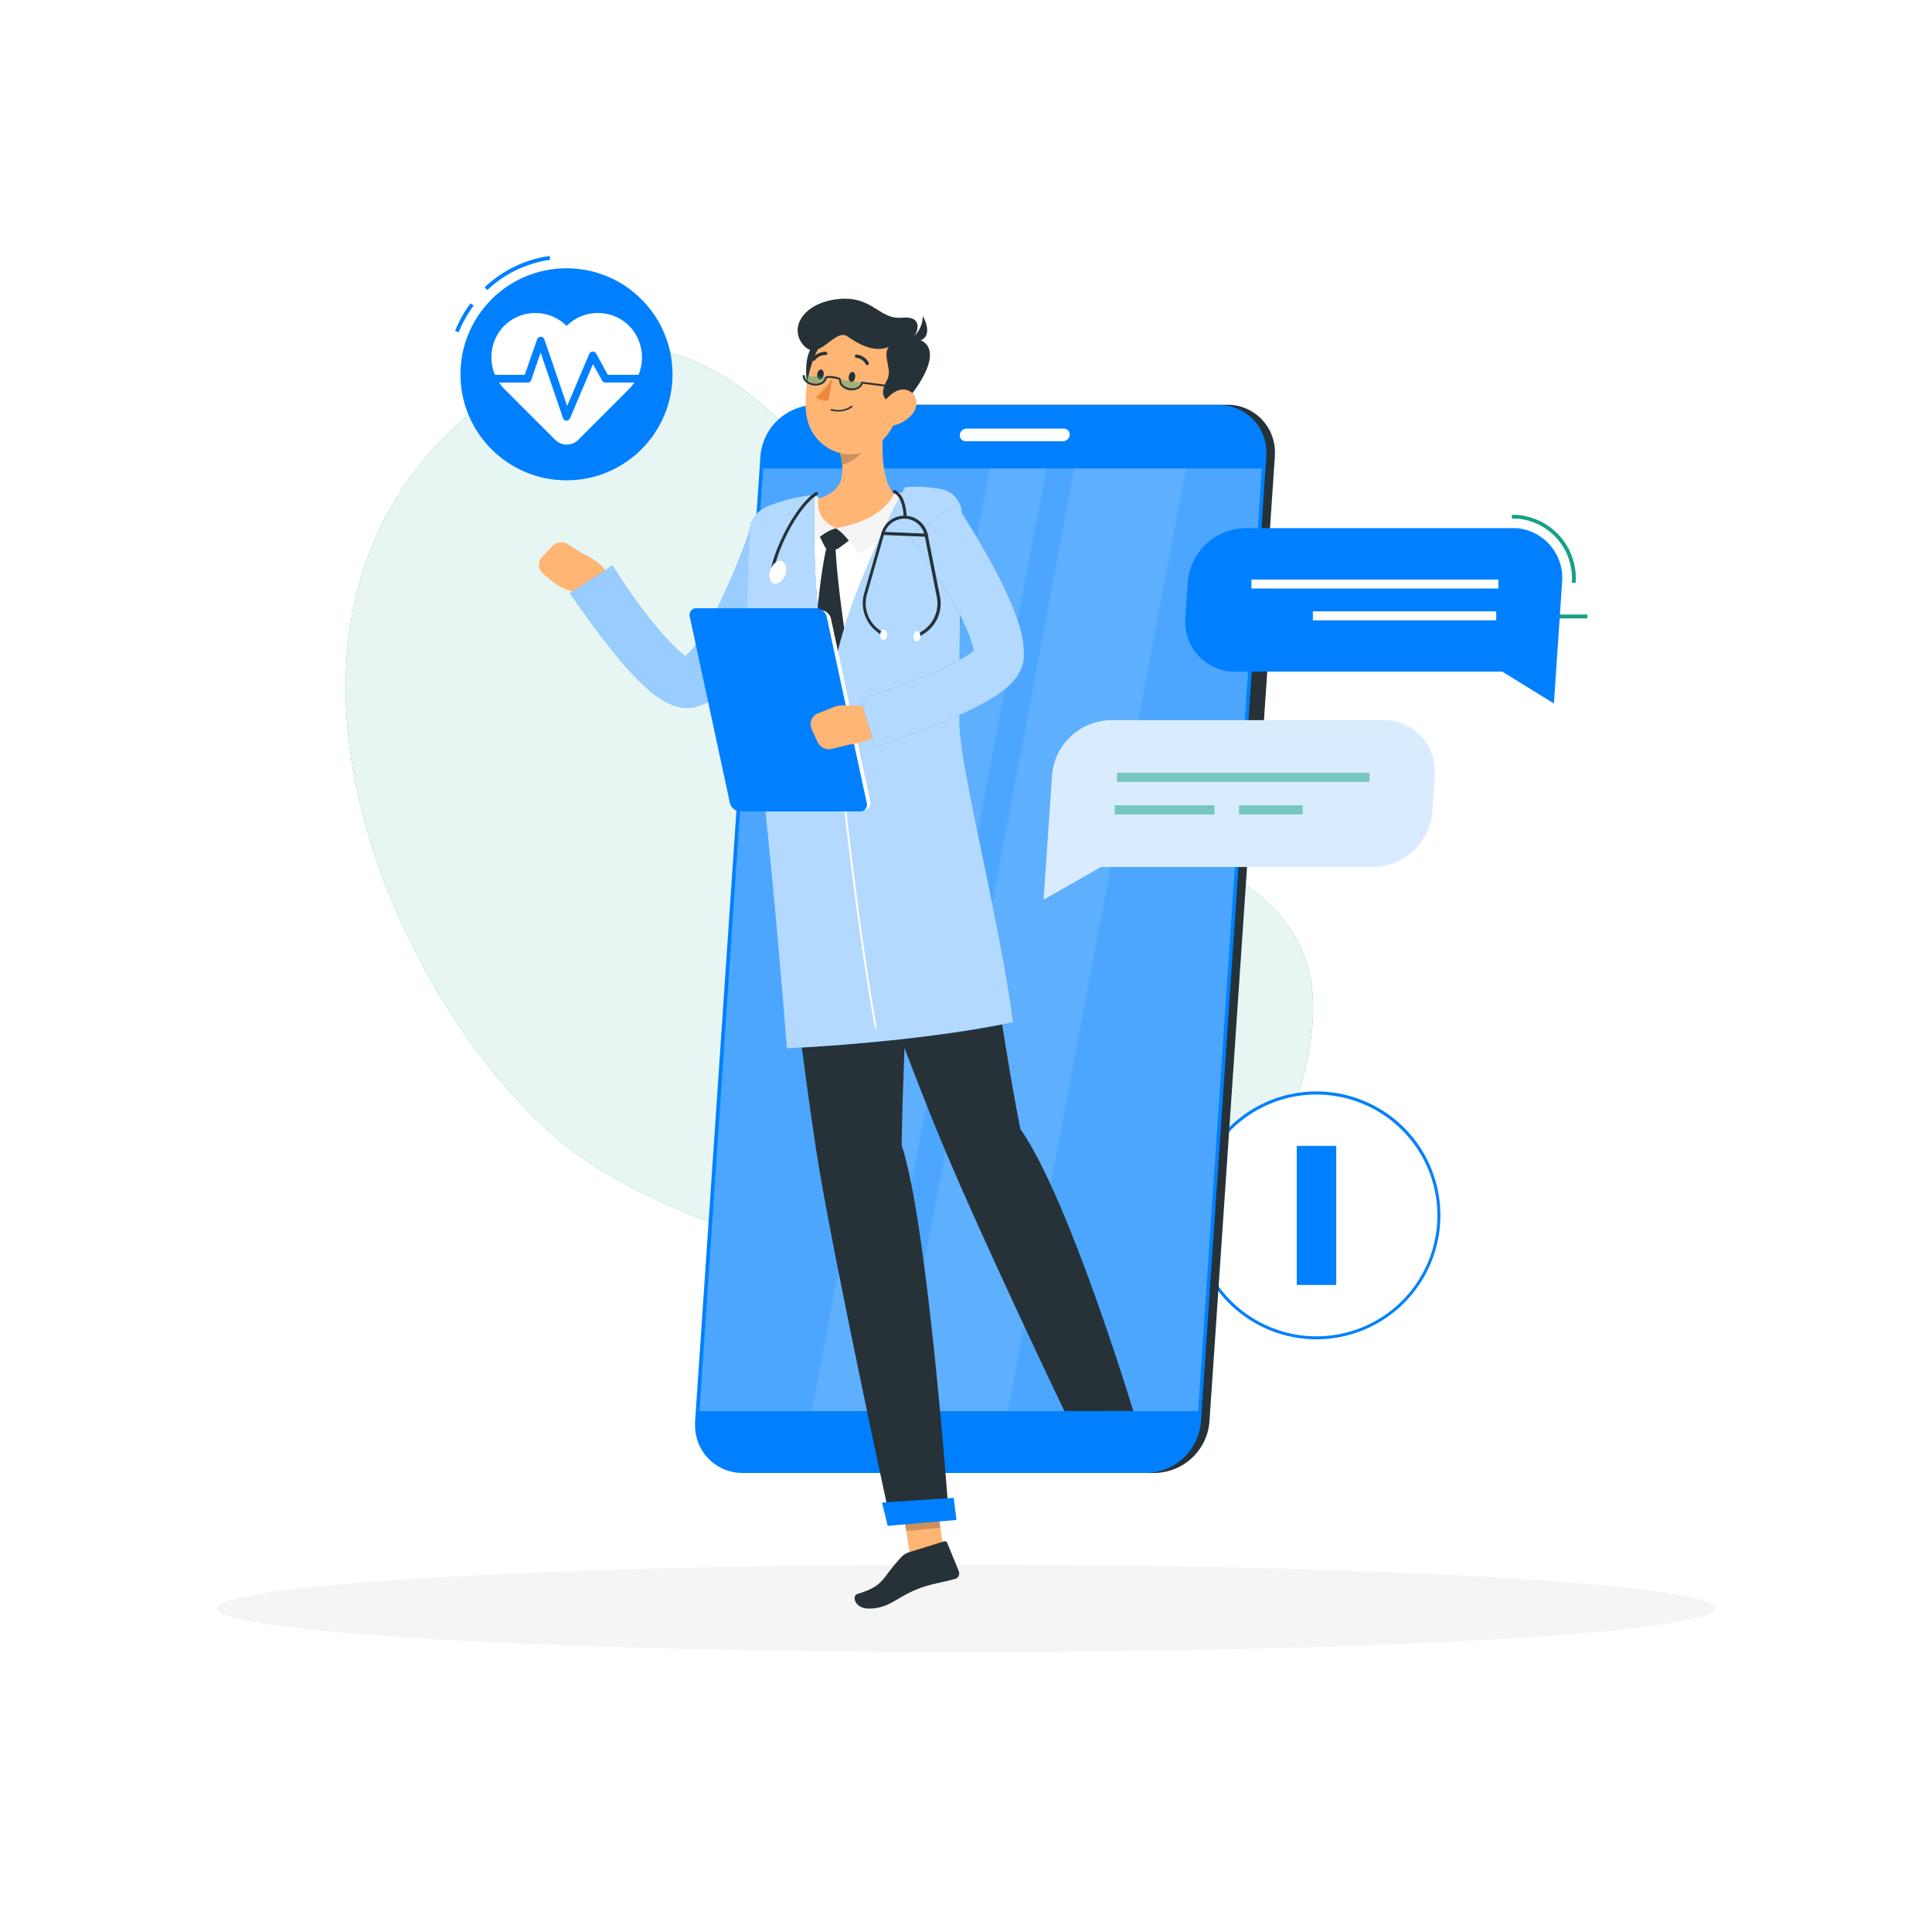 <svg class="animated" id="freepik_stories-online-doctor" xmlns="http://www.w3.org/2000/svg" viewBox="0 0 500 500" version="1.1" xmlns:xlink="http://www.w3.org/1999/xlink" xmlns:svgjs="http://svgjs.com/svgjs">
    <style>
      .cls-1 {
        fill: none;
      }

      .cls-13, .cls-18, .cls-2 {
        fill: #16a085;
      }

      .cls-15, .cls-3, .cls-5, .cls-8, .cls-9 {
        fill: #fff;
      }

      .cls-3 {
        opacity: 0.9;
      }

      .cls-11, .cls-13, .cls-15, .cls-17, .cls-18, .cls-3, .cls-8, .cls-9 {
        isolation: isolate;
      }

      .cls-4 {
        fill: #f5f5f5;
      }

      .cls-17, .cls-6 {
        fill: #0080fe;
      }

      .cls-7 {
        fill: #263238;
      }

      .cls-8 {
        opacity: 0.3;
      }

      .cls-9 {
        opacity: 0.1;
      }

      .cls-10 {
        fill: #ffb573;
      }

      .cls-11 {
        opacity: 0.2;
      }

      .cls-12 {
        fill: #ed893e;
      }

      .cls-13 {
        opacity: 0.4;
      }

      .cls-14 {
        opacity: 0.6;
      }

      .cls-15, .cls-16 {
        opacity: 0.7;
      }

      .cls-17 {
        opacity: 0.15;
      }

      .cls-18 {
        opacity: 0.5;
      }
      svg#freepik_stories-online-doctor:not(.animated) .animable {opacity: 0;}svg#freepik_stories-online-doctor.animated #freepik--cross-icon--inject-39 {animation: 1.5s Infinite  linear heartbeat;animation-delay: 0s;}svg#freepik_stories-online-doctor.animated #freepik--pulse-icon--inject-39 {animation: 1.5s Infinite  linear heartbeat;animation-delay: 0s;}svg#freepik_stories-online-doctor.animated #freepik--Character--inject-39 {animation: 1.5s Infinite  linear floating;animation-delay: 0s;}svg#freepik_stories-online-doctor.animated #freepik--Chat--inject-39 {animation: 1.5s Infinite  linear wind;animation-delay: 0s;}            @keyframes heartbeat {                0% {                    transform: scale(1);                }                10% {                    transform: scale(1.1);                }                30% {                    transform: scale(1);                }                40% {                    transform: scale(1);                }                50% {                    transform: scale(1.1);                }                60% {                    transform: scale(1);                }                100% {                    transform: scale(1);                }            }                    @keyframes floating {                0% {                    opacity: 1;                    transform: translateY(0px);                }                50% {                    transform: translateY(-10px);                }                100% {                    opacity: 1;                    transform: translateY(0px);                }            }                    @keyframes wind {                0% {                    transform: rotate( 0deg );                }                25% {                    transform: rotate( 1deg );                }                75% {                    transform: rotate( -1deg );                }            }        .animator-hidden { display: none; }
    </style>
  <rect class="cls-1" width="500" height="500"/>
  <g id="freepik--background-simple--inject-39">
    <path id="el5y1an0yp8w" class="cls-2" d="M253.75,180.64c-28.19-40.82-68.42-129-133.07-72.88-64.17,55.77-16.05,154.59,24.79,188C186.75,329.45,319.7,360,338.22,274.85,351,216.28,284.9,225.73,253.75,180.64Z"/>
    <g id="el55wx41a5ml">
      <path id="el1iiex6583pa" class="cls-3" d="M253.75,180.64c-28.19-40.82-68.42-129-133.07-72.88-64.17,55.77-16.05,154.59,24.79,188C186.75,329.45,319.7,360,338.22,274.85,351,216.28,284.9,225.73,253.75,180.64Z"/>
    </g>
  </g>
  <g id="freepik--Shadow--inject-39">
    <ellipse id="freepik--path--inject-39" class="cls-4" cx="250" cy="416.24" rx="193.89" ry="11.32"/>
  </g>
  <g id="freepik--cross-icon--inject-39">
    <circle id="elle7tyswb0p" class="cls-5" cx="340.71" cy="314.54" r="31.68"/>
    <path id="elh18ocgs7ndt" class="cls-6" d="M340.71,346.61a32.07,32.07,0,1,1,32.06-32.08h0A32.1,32.1,0,0,1,340.71,346.61Zm0-63.35A31.29,31.29,0,1,0,372,314.55h0a31.31,31.31,0,0,0-31.29-31.28Z"/>
    <rect id="eluux0i62dbh9" class="cls-6" x="335.61" y="296.58" width="10.2" height="35.92"/>
    <g id="elox47k16l6ts">
      <rect id="el3hbvdox3uzg" class="cls-6" x="335.61" y="296.58" width="10.2" height="35.92"/>
    </g>
  </g>
  <g id="freepik--pulse-icon--inject-39">
    <path id="el75go7ko6d6w" class="cls-6" d="M126.11,75.07l-.68-.73a30.69,30.69,0,0,1,16.81-8.1l.14,1A29.76,29.76,0,0,0,126.11,75.07Z"/>
    <path id="els0a7hnljltc" class="cls-6" d="M118.71,86l-.93-.36a30.54,30.54,0,0,1,4-7.14l.8.6A30,30,0,0,0,118.71,86Z"/>
    <circle id="el6u4oxh8f1f" class="cls-6" cx="146.61" cy="96.87" r="27.44"/>
    <path id="elsm11gx39i4b" class="cls-5" d="M163,84.51a11.45,11.45,0,0,0-16.2-.3l-.16.15a11.45,11.45,0,0,0-16.19,0l-.16.16a11.71,11.71,0,0,0,.41,16.32l13,13a4.2,4.2,0,0,0,5.94,0h0l13-13A11.7,11.7,0,0,0,163,84.51Z"/>
    <path id="eluh3uweuerhq" class="cls-6" d="M146.61,108.86h0a1,1,0,0,1-.91-.67l-5.79-16.93-2.42,7.08a1,1,0,0,1-1,.67h-9.69a1,1,0,0,1,0-2h9L139,87.84a1,1,0,0,1,1.89,0l5.89,17.23,5.72-13.47a1,1,0,0,1,.86-.61,1,1,0,0,1,.93.51l3,5.5h9.11a1,1,0,0,1,0,2h-9.69a1,1,0,0,1-.88-.51l-2.37-4.24-5.94,14A1,1,0,0,1,146.61,108.86Z"/>
  </g>
  <g id="freepik--Character--inject-39">
    <path id="el6h2bq45614a" class="cls-7" d="M298.86,381.2H194.49a12.26,12.26,0,0,1-12.4-12.12c0-.36,0-.72,0-1.08L199,118a14.43,14.43,0,0,1,14.15-13.25H317.54a12.26,12.26,0,0,1,12.4,12.12c0,.38,0,.75,0,1.13L313,368A14.43,14.43,0,0,1,298.86,381.2Z"/>
    <path id="elyy8sf7b4le" class="cls-7" d="M322,206.56h-2.63a3.42,3.42,0,0,1-3.46-3.38c0-.11,0-.21,0-.32l3.23-47.79a4,4,0,0,1,4-3.7h2.63a3.42,3.42,0,0,1,3.46,3.38c0,.11,0,.21,0,.32L326,202.86A4,4,0,0,1,322,206.56Z"/>
    <path id="eldjouevpmr4" class="cls-6" d="M197.48,174.68h-2.62a2.8,2.8,0,0,1-2.84-2.76,1.93,1.93,0,0,1,0-.24l1.17-17.26a3.3,3.3,0,0,1,3.23-3h2.63a2.81,2.81,0,0,1,2.83,2.79c0,.07,0,.14,0,.21l-1.17,17.26A3.29,3.29,0,0,1,197.48,174.68Z"/>
    <path id="el5rho16g4nsm" class="cls-6" d="M195.4,205.5h-2.63a2.81,2.81,0,0,1-2.83-2.77,1.77,1.77,0,0,1,0-.23l1.17-17.26a3.3,3.3,0,0,1,3.23-3H197a2.81,2.81,0,0,1,2.83,2.79c0,.07,0,.14,0,.21l-1.17,17.26A3.29,3.29,0,0,1,195.4,205.5Z"/>
    <path id="elye9dqx1ftk" class="cls-6" d="M296.65,381.2H192.28a12.26,12.26,0,0,1-12.4-12.12c0-.36,0-.72,0-1.08L196.8,118A14.44,14.44,0,0,1,211,104.79H315.33a12.26,12.26,0,0,1,12.4,12.12c0,.37,0,.73,0,1.09L310.8,368A14.43,14.43,0,0,1,296.65,381.2Z"/>
    <g id="el9wgvdpelac">
      <polygon id="el7eiolwohtn" class="cls-8" points="181.02 365.2 197.5 121.24 326.56 121.24 310.08 365.2 181.02 365.2"/>
    </g>
    <g id="elfvziu9soin">
      <polygon id="elixvw2cq8v3m" class="cls-9" points="231.97 365.2 278.03 121.24 306.94 121.24 260.88 365.2 231.97 365.2"/>
    </g>
    <g id="eleaisyg6nyln">
      <polygon id="elcv6g0vhhmp5" class="cls-9" points="210.13 365.2 256.19 121.24 270.84 121.24 224.78 365.2 210.13 365.2"/>
    </g>
    <path id="elmp6x1xpm89m" class="cls-5" d="M250.14,110.92h25.17a1.51,1.51,0,0,1,1.53,1.47c0,.06,0,.11,0,.16h0a1.78,1.78,0,0,1-1.74,1.64H249.92a1.52,1.52,0,0,1-1.53-1.49s0-.1,0-.15h0A1.77,1.77,0,0,1,250.14,110.92Z"/>
    <polygon id="elmap8sv117q" class="cls-10" points="244.9 405.25 236.08 406.09 232.9 385.74 241.72 384.89 244.9 405.25"/>
    <path id="elae945crtkg" class="cls-7" d="M235.07,401.78l9.24-2.87a.65.65,0,0,1,.82.38l3,7.33a1.52,1.52,0,0,1-.88,2l-.12,0c-3.34,1-6.52,1.23-10.55,3-4.71,2-6.68,4.68-11.75,4.68-3.63,0-4.45-3.33-2.91-3.79,7-2.12,6.08-3.86,11.16-9.33A4.67,4.67,0,0,1,235.07,401.78Z"/>
    <g id="eljgimu7s94z">
      <polygon id="el9k99xj1dg6" class="cls-11" points="232.9 385.74 234.54 396.24 243.37 395.39 241.73 384.89 232.9 385.74"/>
    </g>
    <path id="el8l4uo4c6p9h" class="cls-5" d="M239.28,128.6c-11.57-1.36-23.08-.45-34.63,1.79a9.23,9.23,0,0,0-7.41,8c-1.25,11.06-2.68,35.85,2.9,72.83l47.28-4c.09-6.71-4.68-37.28-.74-69a8.47,8.47,0,0,0-7.18-9.59Z"/>
    <path id="el0eugn5akt6k6" class="cls-7" d="M211.75,138.08l1.69,3.38a1,1,0,0,0,.89.58l1.83.1a1.41,1.41,0,0,0,.91-.28l3.15-2.35-3.89-2.83Z"/>
    <path id="elk2d78q74vx" class="cls-7" d="M216.22,141.17a3.07,3.07,0,0,0-2.13-.17c-1.49,5.25-3.12,20.32-3.29,27,4.52,13.17,6,14.5,6,14.5l2.29-15.85S216.52,150.44,216.22,141.17Z"/>
    <path id="elyvay7kmrchp" class="cls-10" d="M229.27,105.8c-1.08,6.52-2,18.43,2.68,22.64-3.43,3.6-7.92,7.77-15.62,8.24s-6.51-4.86-4.56-7.71c7.19-1.92,6.84-7.28,5.43-12.29Z"/>
    <path id="eldthsmeyubz9" class="cls-4" d="M233.91,127.87a9.27,9.27,0,0,0-1.69-.55.67.67,0,0,0-.75.31c-.74,1.26-3,6.89-15.14,9.05,2,1.18,4.65,4.84,5.79,6.6,3.64-1.89,13.11-7.54,12.21-14.85A.72.72,0,0,0,233.91,127.87Z"/>
    <path id="elme8cat8n7cn" class="cls-4" d="M211.84,129.27a.69.69,0,0,0-.82-.84,9.07,9.07,0,0,0-1.24.33,1.35,1.35,0,0,0-.26.15c-.93.86-6,8.18-1.25,14.1,1-1.61,4.45-5.26,8.06-6.33C212.91,135.14,211.23,132.27,211.84,129.27Z"/>
    <g id="elt179fvuce5p">
      <path id="el1cqkgjmsrc6" class="cls-11" d="M224.35,110.24l-7.14,6.44a20.42,20.42,0,0,1,.72,3.56c2.76-.47,6.47-3.6,6.67-6.5A9.39,9.39,0,0,0,224.35,110.24Z"/>
    </g>
    <path id="elm29n5xg49u" class="cls-7" d="M214.81,86.09c-6.16,2.41-6.56,7.47-6,13s6.58,1.87,7.92-1.59S223.34,82.75,214.81,86.09Z"/>
    <path id="elrcprp6px02b" class="cls-10" d="M234.46,97.12c-1.71,8.71-2.28,13.88-7.26,17.89-7.51,6-17.68.82-18.58-8.16-.81-8.09,2.12-21,11.09-23.52a11.72,11.72,0,0,1,14.75,13.79Z"/>
    <path id="eluhkene7jyq" class="cls-7" d="M234.1,104.33c-7.33.39-5.78-3.77-4.45-6.16s-1.38-6.34.39-8.39c-3.16,1.26-6.49.22-10.72-2.72-3.28-2.29-7.39,6.86-11.39,2.27-3.78-4.33-.27-10.86,8.81-11.91s10.73,5.37,16.69,4.8,3.89,4.34,2.72,5.34C241.15,87.89,243.88,92.67,234.1,104.33Z"/>
    <path id="elykfl0d26fe7" class="cls-7" d="M235,88.17a7.34,7.34,0,0,0,3.81-6.39C240.79,85.25,240.58,89.19,235,88.17Z"/>
    <path id="elpms0klyg7nd" class="cls-7" d="M216,106.42a6,6,0,0,0,4.58-1.08.2.2,0,0,0,0-.28h0a.21.21,0,0,0-.29,0,5.76,5.76,0,0,1-5.09.79.23.23,0,0,0-.27.14.21.21,0,0,0,.14.26A4.93,4.93,0,0,0,216,106.42Z"/>
    <path id="elnglo5oi94y" class="cls-10" d="M236.23,107a8.55,8.55,0,0,1-5.59,3.22c-2.91.38-3.88-2.33-2.66-4.86,1.11-2.28,4-5.22,6.68-4.43S237.91,104.8,236.23,107Z"/>
    <path id="elxqgletikc4" class="cls-7" d="M233.34,296.37c.35-26.11,3.69-88.3,3.69-88.3l-36.86,3.11s7.33,64.09,11.75,90.73c4.6,27.69,18.71,92.56,18.71,92.56l15-1.28S240.15,316.56,233.34,296.37Z"/>
    <polygon id="elxk82fcm57m" class="cls-6" points="229.73 394.88 247.52 393.37 246.82 387.63 228.28 388.87 229.73 394.88"/>
    <path id="elfibheb2xr8b" class="cls-7" d="M221.32,97.64c-.09.71-.55,1.25-1,1.2s-.76-.67-.66-1.39.55-1.25,1-1.2S221.42,96.93,221.32,97.64Z"/>
    <path id="elxz5xf8h0kx" class="cls-7" d="M213.16,97c-.09.72-.55,1.25-1,1.2s-.76-.67-.66-1.38.55-1.25,1-1.2S213.26,96.25,213.16,97Z"/>
    <path id="el85vtiac93ka" class="cls-12" d="M215.46,97.84a24.72,24.72,0,0,1-4.3,5c1.06,1.11,3.25.81,3.25.81Z"/>
    <g id="elpu9xb2kfrtq">
      <path id="elht74wb6qb2t" class="cls-13" d="M208,97.18c-.15,1.14,1,2.09,2.59,2.29s3.06-.67,3.2-1.81"/>
    </g>
    <g id="elfdtlwvy9s15">
      <path id="el7ujc1jtedcm" class="cls-13" d="M217.45,98.24c-.22,1.13.89,2.15,2.45,2.45s3.09-.5,3.3-1.62"/>
    </g>
    <path id="elvo7hpymeio" class="cls-7" d="M220.52,101a4.86,4.86,0,0,1-.54,0,3.81,3.81,0,0,1-2.07-.93,2.1,2.1,0,0,1-.72-1.77,5,5,0,0,0-1.6-.4,3.45,3.45,0,0,0-1.69,0c-.14,1.22-1.66,2.06-3.36,1.85a3.73,3.73,0,0,1-2.07-.92,2.1,2.1,0,0,1-.72-1.77l.48.06a1.6,1.6,0,0,0,.57,1.36,3.24,3.24,0,0,0,1.8.79c1.44.19,2.72-.48,2.85-1.48.07-.56,1.23-.52,2.19-.4s2.1.39,2,.94a1.6,1.6,0,0,0,.57,1.36,3.45,3.45,0,0,0,3.75.48,1.61,1.61,0,0,0,.9-1.17v-.24l12.34,1.59-.06.48L223.26,99.3a2.13,2.13,0,0,1-1.1,1.29A3.5,3.5,0,0,1,220.52,101Z"/>
    <path id="elvjh2n0oarzk" class="cls-7" d="M224.46,94.5a.36.36,0,0,0,.2-.06.44.44,0,0,0,.16-.58,4,4,0,0,0-3.14-2.1.44.44,0,0,0-.45.4.42.42,0,0,0,.39.44h0a3.2,3.2,0,0,1,2.47,1.7A.41.41,0,0,0,224.46,94.5Z"/>
    <path id="elp5334of3rrm" class="cls-7" d="M210.52,93.37a.43.43,0,0,0,.37-.15,3.4,3.4,0,0,1,2.76-1.34.42.42,0,0,0,.46-.38h0a.41.41,0,0,0-.35-.46h0a4.3,4.3,0,0,0-3.5,1.65.41.41,0,0,0,.05.59A.47.47,0,0,0,210.52,93.37Z"/>
    <path id="elwg35kfojkma" class="cls-7" d="M264.05,292.16c-7.65-39.32-9.37-70.07-16.63-85l-35.71,4s21.27,58.59,31.66,83.6c10.79,26,32.09,70.42,32.09,70.42H293.3S276.65,310.07,264.05,292.16Z"/>
    <path id="el2v6a29ps5xj" class="cls-10" d="M150.86,143.31,147,140.87a3.22,3.22,0,0,0-4.06.47l-2.62,2.76a3,3,0,0,0,.11,4.24l.15.13,1.87,1.6a15.23,15.23,0,0,0,5.57,3l5.65,1.67,3.71-4C158.51,146.57,150.86,143.31,150.86,143.31Z"/>
    <path id="el4lco9iex7dh" class="cls-6" d="M208,141.44c-1.4,3.42-2.77,6.6-4.26,9.85s-3,6.46-4.67,9.65-3.45,6.36-5.47,9.54a54.83,54.83,0,0,1-3.37,4.75,30.52,30.52,0,0,1-4.6,4.77,16.33,16.33,0,0,1-3.69,2.28c-.42.16-.81.32-1.27.46l-.7.19a7.73,7.73,0,0,1-1.07.19,9.93,9.93,0,0,1-3.64-.26,15.06,15.06,0,0,1-4.18-1.91,24.41,24.41,0,0,1-2.75-2,65.4,65.4,0,0,1-8-8.27c-2.33-2.8-4.53-5.61-6.64-8.48s-4.14-5.69-6.22-8.7l11.06-7.14a149.19,149.19,0,0,0,11.56,16.15,54.34,54.34,0,0,0,6.37,6.59,12.43,12.43,0,0,0,1.41,1c.37.25.74.35.48.26a2.46,2.46,0,0,0-1.08-.06,2,2,0,0,0-.43.08h-.14a6.14,6.14,0,0,0,.65-.49,18.88,18.88,0,0,0,2.47-2.74c.85-1.14,1.7-2.42,2.51-3.75a92.87,92.87,0,0,0,4.52-8.54c1.4-3,2.75-6,4-9.12s2.44-6.29,3.45-9.32Z"/>
    <g id="elb210i615a1">
      <g id="elsn9pxsrszrm" class="cls-14">
        <path id="el6v3l9lwy4ub" class="cls-5" d="M208,141.44c-1.4,3.42-2.77,6.6-4.26,9.85s-3,6.46-4.67,9.65-3.45,6.36-5.47,9.54a54.83,54.83,0,0,1-3.37,4.75,30.52,30.52,0,0,1-4.6,4.77,16.33,16.33,0,0,1-3.69,2.28c-.42.16-.81.32-1.27.46l-.7.19a7.73,7.73,0,0,1-1.07.19,9.93,9.93,0,0,1-3.64-.26,15.06,15.06,0,0,1-4.18-1.91,24.41,24.41,0,0,1-2.75-2,65.4,65.4,0,0,1-8-8.27c-2.33-2.8-4.53-5.61-6.64-8.48s-4.14-5.69-6.22-8.7l11.06-7.14a149.19,149.19,0,0,0,11.56,16.15,54.34,54.34,0,0,0,6.37,6.59,12.43,12.43,0,0,0,1.41,1c.37.25.74.35.48.26a2.46,2.46,0,0,0-1.08-.06,2,2,0,0,0-.43.08h-.14a6.14,6.14,0,0,0,.65-.49,18.88,18.88,0,0,0,2.47-2.74c.85-1.14,1.7-2.42,2.51-3.75a92.87,92.87,0,0,0,4.52-8.54c1.4-3,2.75-6,4-9.12s2.44-6.29,3.45-9.32Z"/>
      </g>
    </g>
    <path id="elrisof9ebq3g" class="cls-6" d="M234.18,126.09c-3.75,7-17.1,33.67-18.72,50.13-5.91-15-4.62-48.18-4.62-48.18a44.43,44.43,0,0,0-12.27,3A7.4,7.4,0,0,0,194,137.3a262,262,0,0,0,1.62,51.47c4.15,32.3,8,82.53,8,82.53s33-1.38,58.55-6.76c-3.11-24.69-13.75-66.07-13.85-77.15-.12-14.26.21-42.14.66-53.78a6.88,6.88,0,0,0-5.52-7.07A34.37,34.37,0,0,0,234.18,126.09Z"/>
    <g id="elyzvymfa9y5b">
      <path id="elu4xjwpyuj3n" class="cls-15" d="M234.18,126.09c-3.75,7-17.1,33.67-18.72,50.13-5.91-15-4.62-48.18-4.62-48.18a44.43,44.43,0,0,0-12.27,3A7.4,7.4,0,0,0,194,137.3a262,262,0,0,0,1.62,51.47c4.15,32.3,8,82.53,8,82.53s33-1.38,58.55-6.76c-3.11-24.69-13.75-66.07-13.85-77.15-.12-14.26.21-42.15.66-53.79a6.77,6.77,0,0,0-5.21-7A34.3,34.3,0,0,0,234.18,126.09Z"/>
    </g>
    <path id="elog66af4j59e" class="cls-5" d="M226.39,265.94c-5.74-31.67-10.29-78.14-10.66-83.73h.51c.37,5.59,4.93,52,10.66,83.67Z"/>
    <path id="elpfxfey7t3r" class="cls-5" d="M223.53,209.6H193.05a2.86,2.86,0,0,1-2.64-2.17l-10.19-47.37a1.7,1.7,0,0,1,1.16-2.1,1.44,1.44,0,0,1,.54-.07h30.47a2.85,2.85,0,0,1,2.65,2.17l10.19,47.37a1.7,1.7,0,0,1-1.16,2.1A1.44,1.44,0,0,1,223.53,209.6Z"/>
    <path id="eluoyfhyi78oj" class="cls-6" d="M222.58,210h-31a2.91,2.91,0,0,1-2.69-2.21l-10.37-48.17a1.74,1.74,0,0,1,1.2-2.15,1.66,1.66,0,0,1,.54-.06h31a2.91,2.91,0,0,1,2.69,2.21l10.36,48.17a1.72,1.72,0,0,1-1.18,2.14A1.7,1.7,0,0,1,222.58,210Z"/>
    <path id="elje285o5pbo8" class="cls-10" d="M226.13,182.82l-7.71-.29a6.61,6.61,0,0,0-2.71.48l-4,1.6A3,3,0,0,0,210,188.5a.49.49,0,0,0,0,.11l1.6,3.46a3.25,3.25,0,0,0,3.7,1.74l4.41-1.1s8.28-.66,8.58-5Z"/>
    <path id="eliitgwk4nezj" class="cls-6" d="M247.42,130.38c1.91,3,3.66,5.74,5.38,8.68s3.41,5.85,5,8.89,3.1,6.18,4.47,9.54a48.78,48.78,0,0,1,1.82,5.39,22.79,22.79,0,0,1,.88,6.87v.59a5.77,5.77,0,0,1-.17,1.08c-.07.36-.16.64-.26,1a6.9,6.9,0,0,1-.32.83,10.83,10.83,0,0,1-1.46,2.42,17.63,17.63,0,0,1-2.77,2.76,36.07,36.07,0,0,1-5,3.31,96.44,96.44,0,0,1-9.52,4.54c-3.15,1.34-6.29,2.56-9.45,3.71s-6.27,2.26-9.56,3.36l-3.81-12.6c3-.82,6.06-1.83,9-2.85s6-2.16,8.84-3.35a77.13,77.13,0,0,0,8.14-3.93,23.91,23.91,0,0,0,3.17-2.11,3.81,3.81,0,0,0,.7-.69,1.12,1.12,0,0,0-.2.33.66.66,0,0,1-.1.26,2.37,2.37,0,0,0-.09.36,2.43,2.43,0,0,0-.08.47v0a11.5,11.5,0,0,0-.55-2.79,35.55,35.55,0,0,0-1.42-3.85,76.72,76.72,0,0,0-4.14-8.07c-1.56-2.68-3.22-5.36-5-8s-3.6-5.27-5.43-7.67Z"/>
    <g id="elp04uqotkrqd">
      <g id="elem5pzvx5ibp" class="cls-16">
        <path id="elr0zlu27f35g" class="cls-5" d="M247.42,130.38c1.91,3,3.66,5.74,5.38,8.68s3.41,5.85,5,8.89,3.1,6.18,4.47,9.54a48.78,48.78,0,0,1,1.82,5.39,22.79,22.79,0,0,1,.88,6.87v.59a5.77,5.77,0,0,1-.17,1.08c-.07.36-.16.64-.26,1a6.9,6.9,0,0,1-.32.83,10.83,10.83,0,0,1-1.46,2.42,17.63,17.63,0,0,1-2.77,2.76,36.07,36.07,0,0,1-5,3.31,96.44,96.44,0,0,1-9.52,4.54c-3.15,1.34-6.29,2.56-9.45,3.71s-6.27,2.26-9.56,3.36l-3.81-12.6c3-.82,6.06-1.83,9-2.85s6-2.16,8.84-3.35a77.13,77.13,0,0,0,8.14-3.93,23.91,23.91,0,0,0,3.17-2.11,3.81,3.81,0,0,0,.7-.69,1.12,1.12,0,0,0-.2.33.66.66,0,0,1-.1.26,2.37,2.37,0,0,0-.09.36,2.43,2.43,0,0,0-.08.47v0a11.5,11.5,0,0,0-.55-2.79,35.55,35.55,0,0,0-1.42-3.85,76.72,76.72,0,0,0-4.14-8.07c-1.56-2.68-3.22-5.36-5-8s-3.6-5.27-5.43-7.67Z"/>
      </g>
    </g>
    <path id="el7qi55ht003w" class="cls-7" d="M237.3,165.08a.37.37,0,0,1-.33-.19.39.39,0,0,1,.11-.54h0l1.56-1a8.5,8.5,0,0,0,3.8-8.86l-3.14-15.9a5.38,5.38,0,0,0-10.46-.44l-4.45,15.59a8.47,8.47,0,0,0,3,9.14l1.48,1.12a.41.41,0,0,1,.07.56.4.4,0,0,1-.55.07h0l-1.4-1.11a9.29,9.29,0,0,1-3.33-10l4.46-15.59a6.18,6.18,0,0,1,12,.5l3.14,15.91a9.27,9.27,0,0,1-4.15,9.68l-1.57,1A.32.32,0,0,1,237.3,165.08Z"/>
    <path id="elkxpel9y1hs8" class="cls-7" d="M239.7,138.91h0l-11.23-.47a.4.4,0,0,1-.38-.42h0a.42.42,0,0,1,.42-.38l11.22.47a.4.4,0,0,1,.38.42h0a.38.38,0,0,1-.4.38Z"/>
    <path id="ell4ub6pch8i" class="cls-7" d="M234.24,134.25a.41.41,0,0,1-.4-.39c0-2-.62-5.47-2.49-6.23a.4.4,0,0,1-.25-.51.4.4,0,0,1,.5-.25l.05,0c2.77,1.14,3,6.36,3,7a.41.41,0,0,1-.39.41Z"/>
    <path id="elgoj2whq2vau" class="cls-7" d="M199.89,147.84h-.08a.41.41,0,0,1-.31-.47c1.32-6.57,6.78-16.94,11.59-20a.39.39,0,0,1,.54.13h0a.38.38,0,0,1-.1.53h0c-4.65,2.94-9.95,13-11.23,19.47A.4.4,0,0,1,199.89,147.84Z"/>
    <path id="eluojbz91x8ja" class="cls-5" d="M203.17,148.87c-.62,1.59-2,2.55-3,2.14s-1.39-2-.77-3.63,2-2.55,3-2.13S203.8,147.28,203.17,148.87Z"/>
    <path id="ell3zkqpwvso" class="cls-5" d="M229.57,164.36c0,.74-.46,1.33-.95,1.31s-.87-.64-.84-1.39.46-1.34.95-1.31S229.6,163.61,229.57,164.36Z"/>
    <path id="elr0ysislrix" class="cls-5" d="M238.19,164.72c0,.74-.45,1.33-.95,1.31s-.86-.64-.83-1.39.45-1.33,1-1.31S238.22,164,238.19,164.72Z"/>
  </g>
  <g id="freepik--Chat--inject-39">
    <path id="el0w7yk7j0ulo" class="cls-2" d="M407.77,150.85l-1-.06a15.41,15.41,0,0,0-14.16-16.56c-.44,0-.89,0-1.33,0v-1a16.4,16.4,0,0,1,16.54,16.26C407.82,149.91,407.81,150.38,407.77,150.85Z"/>
    <g id="el8g0d6bytkp9">
      <rect id="elwepe9wk08mq" class="cls-2" x="402.54" y="159.04" width="8.28" height="1"/>
    </g>
    <path id="elu7wutftokq" class="cls-6" d="M391.28,136.68h-69a15.18,15.18,0,0,0-14.88,13.94l-.63,9.29a12.91,12.91,0,0,0,11.84,13.9c.38,0,.77,0,1.16,0h69l13.38,8.25,2.12-31.48a12.91,12.91,0,0,0-11.82-13.9C392.06,136.69,391.67,136.68,391.28,136.68Z"/>
    <rect id="elwvjd0h7nkvs" class="cls-5" x="323.87" y="149.99" width="63.91" height="2.32"/>
    <rect id="elf3nbxjik96q" class="cls-5" x="339.77" y="158.22" width="47.45" height="2.32"/>
    <path id="elryqpu4v3un" class="cls-5" d="M287.48,186.38H358a13.19,13.19,0,0,1,13.33,13.05c0,.4,0,.8,0,1.2l-.64,9.5a15.53,15.53,0,0,1-15.21,14.25H284.91l-14.82,8.45,2.18-32.2A15.52,15.52,0,0,1,287.48,186.38Z"/>
    <g id="elq5id1pzwvt">
      <path id="elhx03m90x5jn" class="cls-17" d="M287.48,186.38H358a13.19,13.19,0,0,1,13.33,13.05c0,.4,0,.8,0,1.2l-.64,9.5a15.53,15.53,0,0,1-15.21,14.25H284.91l-14.82,8.45,2.18-32.2A15.52,15.52,0,0,1,287.48,186.38Z"/>
    </g>
    <g id="ellovbzz6pvx">
      <rect id="el4ibymotupnm" class="cls-18" x="289.06" y="199.99" width="65.36" height="2.38"/>
    </g>
    <g id="elhyqf7z9j2el">
      <rect id="elks01qg7qcvg" class="cls-18" x="288.49" y="208.4" width="25.83" height="2.38"/>
    </g>
    <g id="el1zbg8cb0epe">
      <rect id="elem2oqsakn4o" class="cls-18" x="320.65" y="208.4" width="16.5" height="2.38"/>
    </g>
  </g>
</svg>

